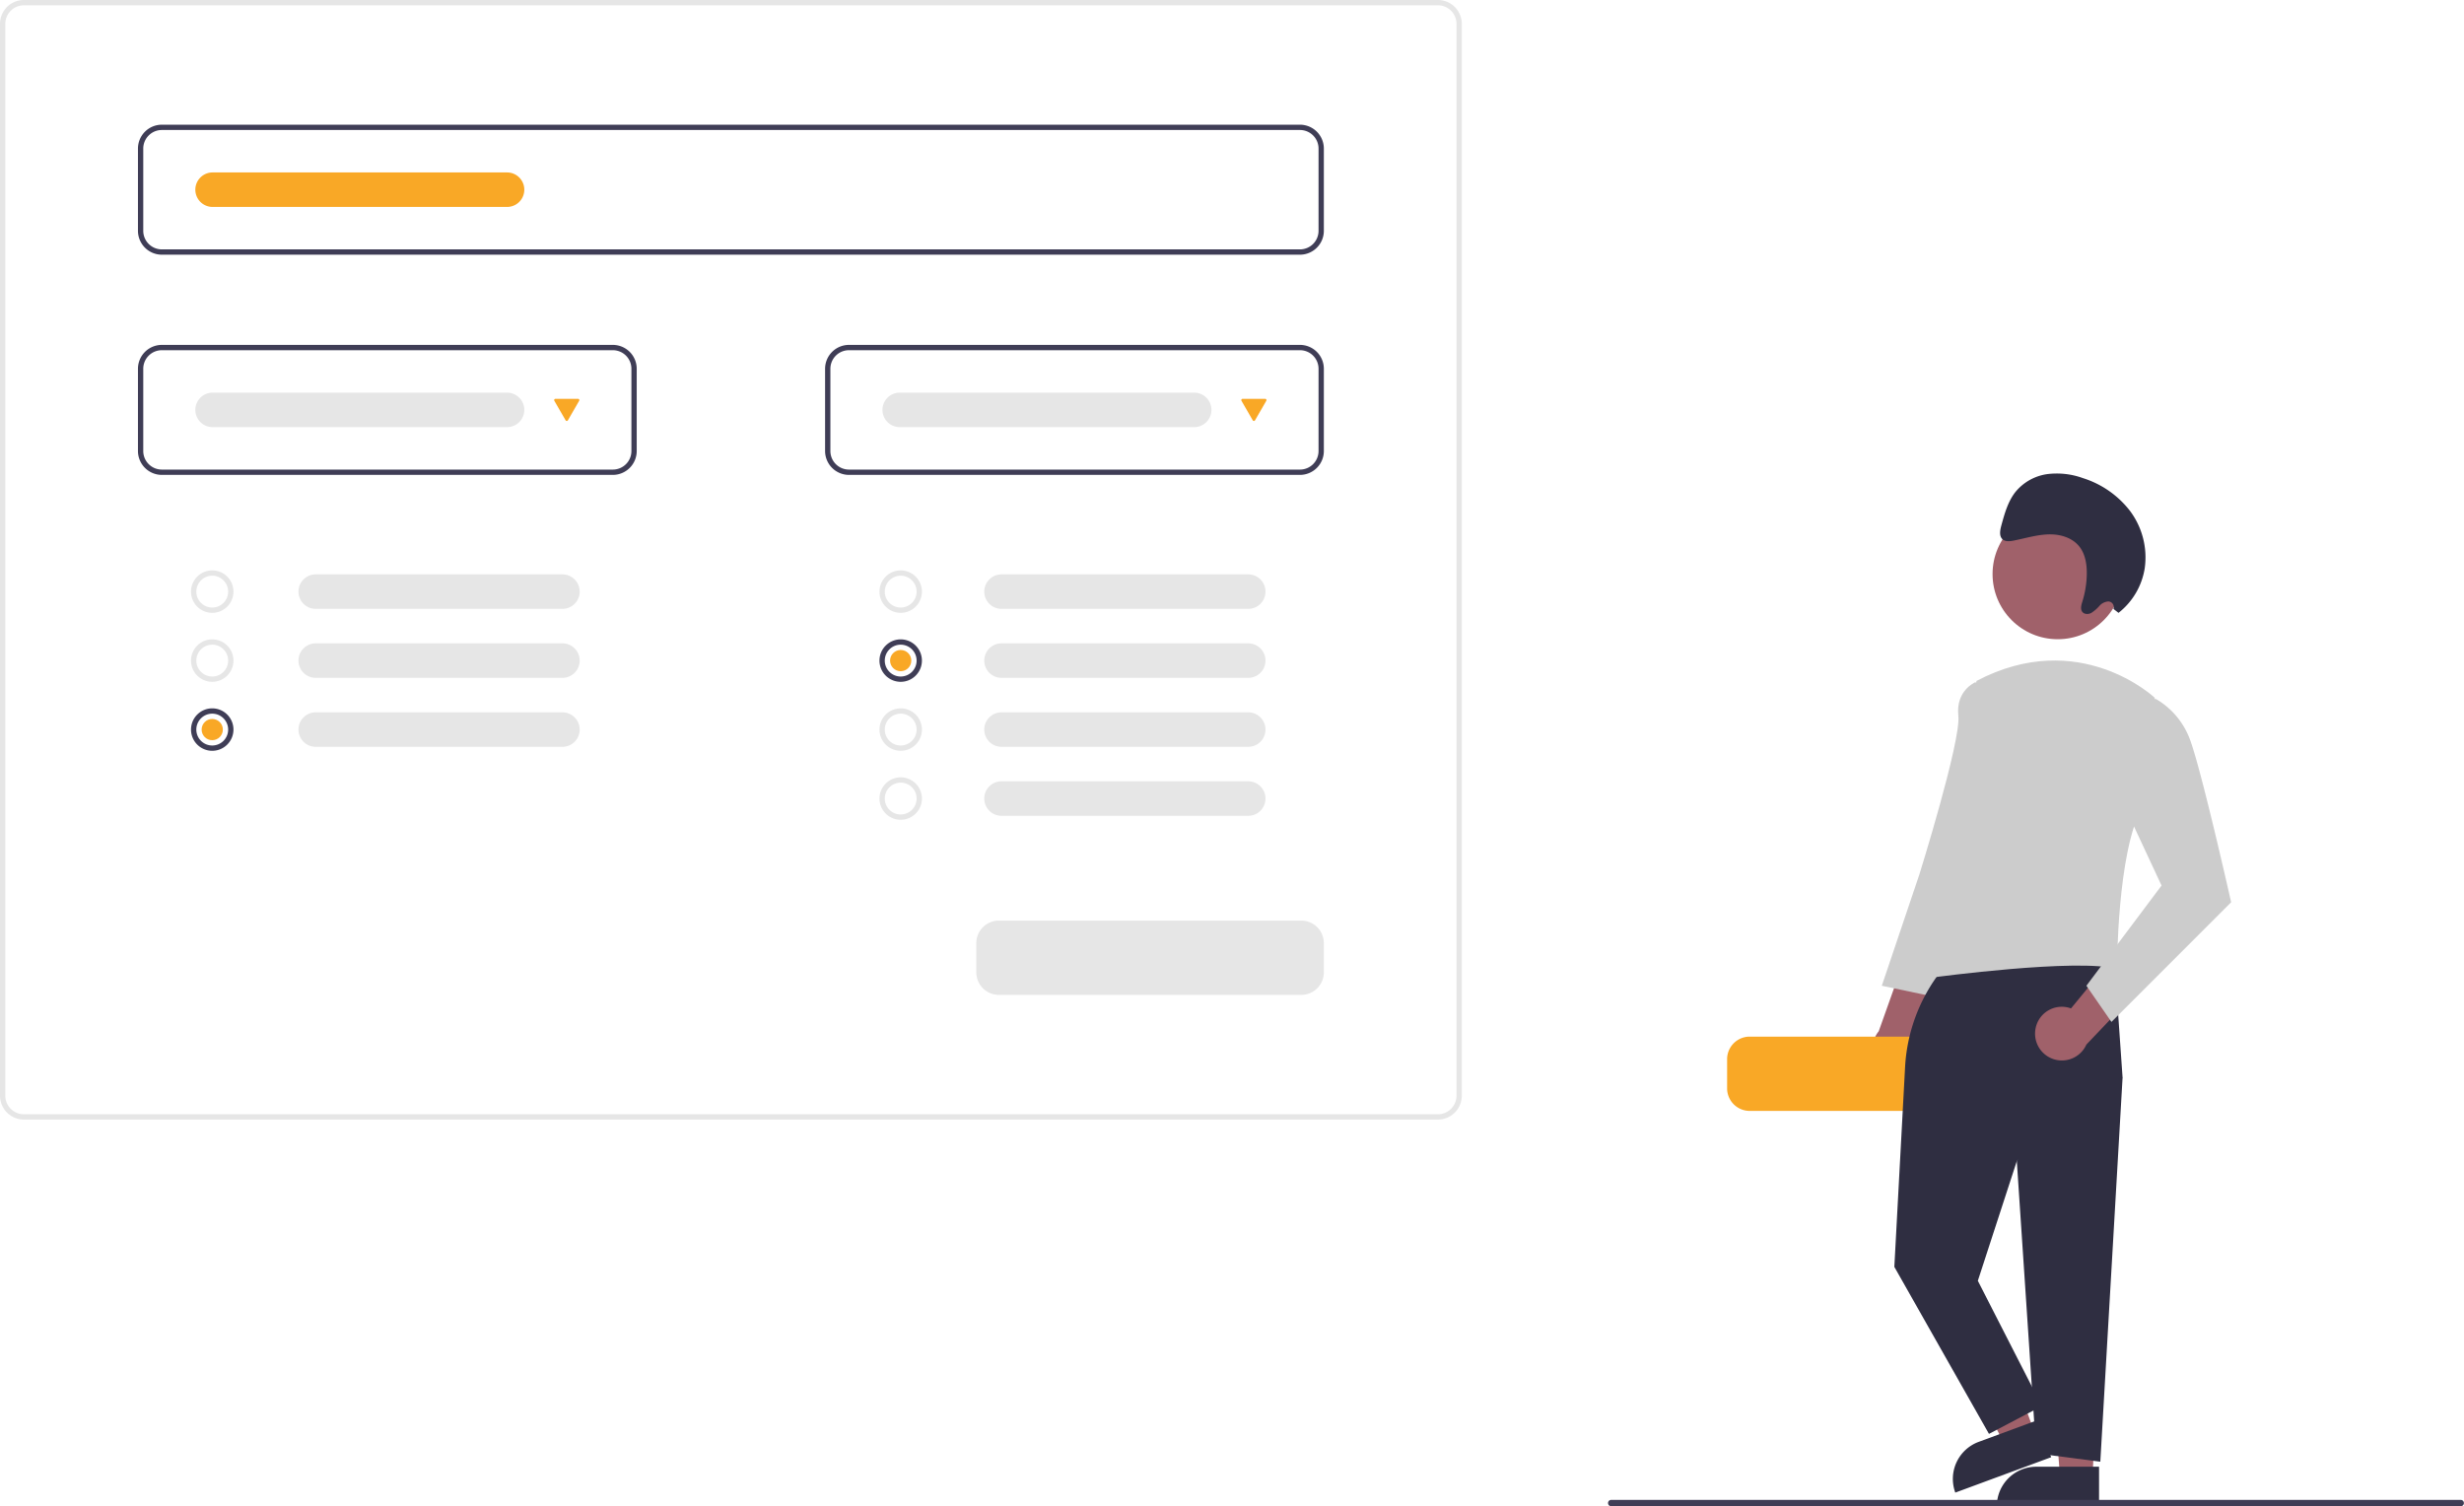 <svg xmlns="http://www.w3.org/2000/svg" id="b710ac8c-5016-430d-bef2-d7bc75088669" data-name="Layer 1" viewBox="0 0 928.758 567.737" class="injected-svg ClassicGrid__ImageFile-sc-td9pmq-4 fNAcXv grid_media" xmlns:xlink="http://www.w3.org/1999/xlink"><path d="M857.744,569.264a10.056,10.056,0,0,0,.801-15.399l14.412-32.7L854.648,524.269l-10.879,30.577a10.11,10.11,0,0,0,13.975,14.419Z" transform="translate(-135.621 -166.132)" fill="#a0616a"></path><path d="M885.326,424.376l-5.246-1.049s-7.344,3.148-6.295,12.59S859.097,495.72,859.097,495.72l-14.164,41.967,19.934,4.197,13.115-48.262Z" transform="translate(-135.621 -166.132)" fill="#ccc"></path><path d="M909.121,584.868h-114a8.51,8.51,0,0,1-8.5-8.5v-11a8.51,8.51,0,0,1,8.5-8.5h114a8.51,8.51,0,0,1,8.5,8.5v11A8.51,8.51,0,0,1,909.121,584.868Z" transform="translate(-135.621 -166.132)" fill="#f9a826"></path><polygon points="766.749 539.503 755.248 543.748 733.399 501.407 750.374 495.141 766.749 539.503" fill="#a0616a"></polygon><path d="M883.747,707.649h23.644a0,0,0,0,1,0,0v14.887a0,0,0,0,1,0,0H868.86a0,0,0,0,1,0,0v0A14.887,14.887,0,0,1,883.747,707.649Z" transform="translate(-328.3 185.661) rotate(-20.261)" fill="#2f2e41"></path><polygon points="788.731 557.111 776.483 556.555 772.799 509.051 790.875 509.872 788.731 557.111" fill="#a0616a"></polygon><path d="M767.552,552.85h23.644a0,0,0,0,1,0,0v14.887a0,0,0,0,1,0,0H752.665a0,0,0,0,1,0,0v0A14.887,14.887,0,0,1,767.552,552.85Z" fill="#2f2e41"></path><path d="M869.589,529.294v0a64.582,64.582,0,0,0-15.886,39.06l-4.048,75.3,35.672,62.951,19.934-10.492-24.131-47.213,14.688-45.115L935.687,572.31l-3.148-45.115Z" transform="translate(-135.621 -166.132)" fill="#2f2e41"></path><polygon points="789.574 401.982 800.066 406.179 791.673 550.965 767.542 547.818 760.197 437.654 789.574 401.982" fill="#2f2e41"></polygon><path d="M902.869,553.899A10.056,10.056,0,0,1,916.249,546.236l22.679-27.616,5.492,17.739-22.379,23.505a10.11,10.11,0,0,1-19.173-5.965Z" transform="translate(-135.621 -166.132)" fill="#a0616a"></path><circle cx="775.619" cy="216.383" r="24.561" fill="#a0616a"></circle><path d="M947.753,429.098s-28.328-26.754-67.147-6.295c0,0-9.967,101.246-16.262,111.737,0,0,54.557-7.344,69.246-3.148,0,0,0-44.065,9.443-60.852S947.753,429.098,947.753,429.098Z" transform="translate(-135.621 -166.132)" fill="#ccc"></path><path d="M936.736,431.721l11.512-2.127a29.456,29.456,0,0,1,12.619,14.717c4.197,10.492,15.738,61.901,15.738,61.901l-45.115,45.115-9.443-13.639,28.328-37.77L935.687,468.442Z" transform="translate(-135.621 -166.132)" fill="#ccc"></path><path d="M932.249,395.656a2.135,2.135,0,0,0-1.856-2.819,4.93,4.93,0,0,0-3.476,1.715,13.833,13.833,0,0,1-3.071,2.637c-1.188.599-2.8.514-3.477-.628-.636-1.072-.2-2.508.185-3.753a36.907,36.907,0,0,0,1.63-9.77c.111-3.7-.411-7.562-2.46-10.448-2.644-3.725-7.371-5.139-11.845-5.036s-8.875,1.484-13.307,2.357c-1.53.301-3.328.456-4.352-.73-1.088-1.261-.688-3.301-.226-5.004,1.201-4.417,2.475-8.985,5.265-12.552a18.898,18.898,0,0,1,12.061-6.79,28.938,28.938,0,0,1,13.462,1.528,36.096,36.096,0,0,1,17.683,12.319A29.236,29.236,0,0,1,944.043,380.28a26.667,26.667,0,0,1-9.886,16.855" transform="translate(-135.621 -166.132)" fill="#2f2e41"></path><path d="M677.621,588.132h-533a9.01,9.01,0,0,1-9-9v-404a9.01,9.01,0,0,1,9-9h533a9.01,9.01,0,0,1,9,9v404A9.01,9.01,0,0,1,677.621,588.132Zm-533-420a7.008,7.008,0,0,0-7,7v404a7.008,7.008,0,0,0,7,7h533a7.008,7.008,0,0,0,7-7v-404a7.008,7.008,0,0,0-7-7Z" transform="translate(-135.621 -166.132)" fill="#e6e6e6"></path><path d="M625.621,262.132h-429a9.01,9.01,0,0,1-9-9v-31a9.01,9.01,0,0,1,9-9h429a9.01,9.01,0,0,1,9,9v31A9.01,9.01,0,0,1,625.621,262.132Zm-429-47a7.008,7.008,0,0,0-7,7v31a7.008,7.008,0,0,0,7,7h429a7.008,7.008,0,0,0,7-7v-31a7.008,7.008,0,0,0-7-7Z" transform="translate(-135.621 -166.132)" fill="#3f3d56"></path><path d="M366.621,345.132h-170a9.01,9.01,0,0,1-9-9v-31a9.01,9.01,0,0,1,9-9h170a9.01,9.01,0,0,1,9,9v31A9.01,9.01,0,0,1,366.621,345.132Zm-170-47a7.008,7.008,0,0,0-7,7v31a7.008,7.008,0,0,0,7,7h170a7.008,7.008,0,0,0,7-7v-31a7.008,7.008,0,0,0-7-7Z" transform="translate(-135.621 -166.132)" fill="#3f3d56"></path><path d="M625.621,345.132h-170a9.01,9.01,0,0,1-9-9v-31a9.01,9.01,0,0,1,9-9h170a9.01,9.01,0,0,1,9,9v31A9.01,9.01,0,0,1,625.621,345.132Zm-170-47a7.008,7.008,0,0,0-7,7v31a7.008,7.008,0,0,0,7,7h170a7.008,7.008,0,0,0,7-7v-31a7.008,7.008,0,0,0-7-7Z" transform="translate(-135.621 -166.132)" fill="#3f3d56"></path><path d="M626.121,541.132h-114a8.51,8.51,0,0,1-8.5-8.5v-11a8.51,8.51,0,0,1,8.5-8.5h114a8.51,8.51,0,0,1,8.5,8.5v11A8.51,8.51,0,0,1,626.121,541.132Z" transform="translate(-135.621 -166.132)" fill="#e6e6e6"></path><path d="M215.621,397.132a8,8,0,1,1,8-8A8.009,8.009,0,0,1,215.621,397.132Zm0-14a6,6,0,1,0,6,6A6.007,6.007,0,0,0,215.621,383.132Z" transform="translate(-135.621 -166.132)" fill="#e6e6e6"></path><path d="M215.621,423.132a8,8,0,1,1,8-8A8.009,8.009,0,0,1,215.621,423.132Zm0-14a6,6,0,1,0,6,6A6.007,6.007,0,0,0,215.621,409.132Z" transform="translate(-135.621 -166.132)" fill="#e6e6e6"></path><path d="M215.621,449.132a8,8,0,1,1,8-8A8.009,8.009,0,0,1,215.621,449.132Zm0-14a6,6,0,1,0,6,6A6.007,6.007,0,0,0,215.621,435.132Z" transform="translate(-135.621 -166.132)" fill="#3f3d56"></path><path d="M254.621,382.632a6.5,6.5,0,0,0,0,13h93a6.5,6.5,0,0,0,0-13Z" transform="translate(-135.621 -166.132)" fill="#e6e6e6"></path><path d="M254.621,408.632a6.5,6.5,0,0,0,0,13h93a6.5,6.5,0,0,0,0-13Z" transform="translate(-135.621 -166.132)" fill="#e6e6e6"></path><path d="M254.621,434.632a6.5,6.5,0,0,0,0,13h93a6.5,6.5,0,0,0,0-13Z" transform="translate(-135.621 -166.132)" fill="#e6e6e6"></path><path d="M475.121,397.132a8,8,0,1,1,8-8A8.009,8.009,0,0,1,475.121,397.132Zm0-14a6,6,0,1,0,6,6A6.007,6.007,0,0,0,475.121,383.132Z" transform="translate(-135.621 -166.132)" fill="#e6e6e6"></path><path d="M475.121,423.132a8,8,0,1,1,8-8A8.009,8.009,0,0,1,475.121,423.132Zm0-14a6,6,0,1,0,6,6A6.007,6.007,0,0,0,475.121,409.132Z" transform="translate(-135.621 -166.132)" fill="#3f3d56"></path><path d="M475.121,449.132a8,8,0,1,1,8-8A8.009,8.009,0,0,1,475.121,449.132Zm0-14a6,6,0,1,0,6,6A6.007,6.007,0,0,0,475.121,435.132Z" transform="translate(-135.621 -166.132)" fill="#e6e6e6"></path><path d="M475.121,475.132a8,8,0,1,1,8-8A8.009,8.009,0,0,1,475.121,475.132Zm0-14a6,6,0,1,0,6,6A6.007,6.007,0,0,0,475.121,461.132Z" transform="translate(-135.621 -166.132)" fill="#e6e6e6"></path><path d="M513.121,382.632a6.5,6.5,0,1,0,0,13h93a6.5,6.5,0,0,0,0-13Z" transform="translate(-135.621 -166.132)" fill="#e6e6e6"></path><path d="M513.121,408.632a6.5,6.5,0,1,0,0,13h93a6.5,6.5,0,0,0,0-13Z" transform="translate(-135.621 -166.132)" fill="#e6e6e6"></path><path d="M513.121,434.632a6.5,6.5,0,1,0,0,13h93a6.5,6.5,0,0,0,0-13Z" transform="translate(-135.621 -166.132)" fill="#e6e6e6"></path><path d="M513.121,460.632a6.5,6.5,0,1,0,0,13h93a6.5,6.5,0,0,0,0-13Z" transform="translate(-135.621 -166.132)" fill="#e6e6e6"></path><path d="M215.748,314.132a6.5,6.5,0,1,0,0,13h111a6.5,6.5,0,0,0,0-13Z" transform="translate(-135.621 -166.132)" fill="#e6e6e6"></path><path d="M215.748,231.132a6.5,6.5,0,1,0,0,13h111a6.5,6.5,0,0,0,0-13Z" transform="translate(-135.621 -166.132)" fill="#f9a826"></path><path d="M345.004,316.456a.5.5,0,0,0-.433.75l4.244,7.351a.5.5,0,0,0,.866,0l4.244-7.351a.5.5,0,0,0-.433-.75Z" transform="translate(-135.621 -166.132)" fill="#f9a826"></path><path d="M474.748,314.132a6.5,6.5,0,0,0,0,13h111a6.5,6.5,0,0,0,0-13Z" transform="translate(-135.621 -166.132)" fill="#e6e6e6"></path><path d="M604.004,316.456a.5.5,0,0,0-.433.75l4.244,7.351a.5.5,0,0,0,.866,0l4.244-7.351a.5.5,0,0,0-.433-.75Z" transform="translate(-135.621 -166.132)" fill="#f9a826"></path><circle cx="339.5" cy="249" r="4" fill="#f9a826"></circle><circle cx="80" cy="275" r="4" fill="#f9a826"></circle><path d="M1063.188,733.868h-320.294a1.191,1.191,0,0,1,0-2.381h320.294a1.191,1.191,0,0,1,0,2.381Z" transform="translate(-135.621 -166.132)" fill="#3f3d56"></path></svg>